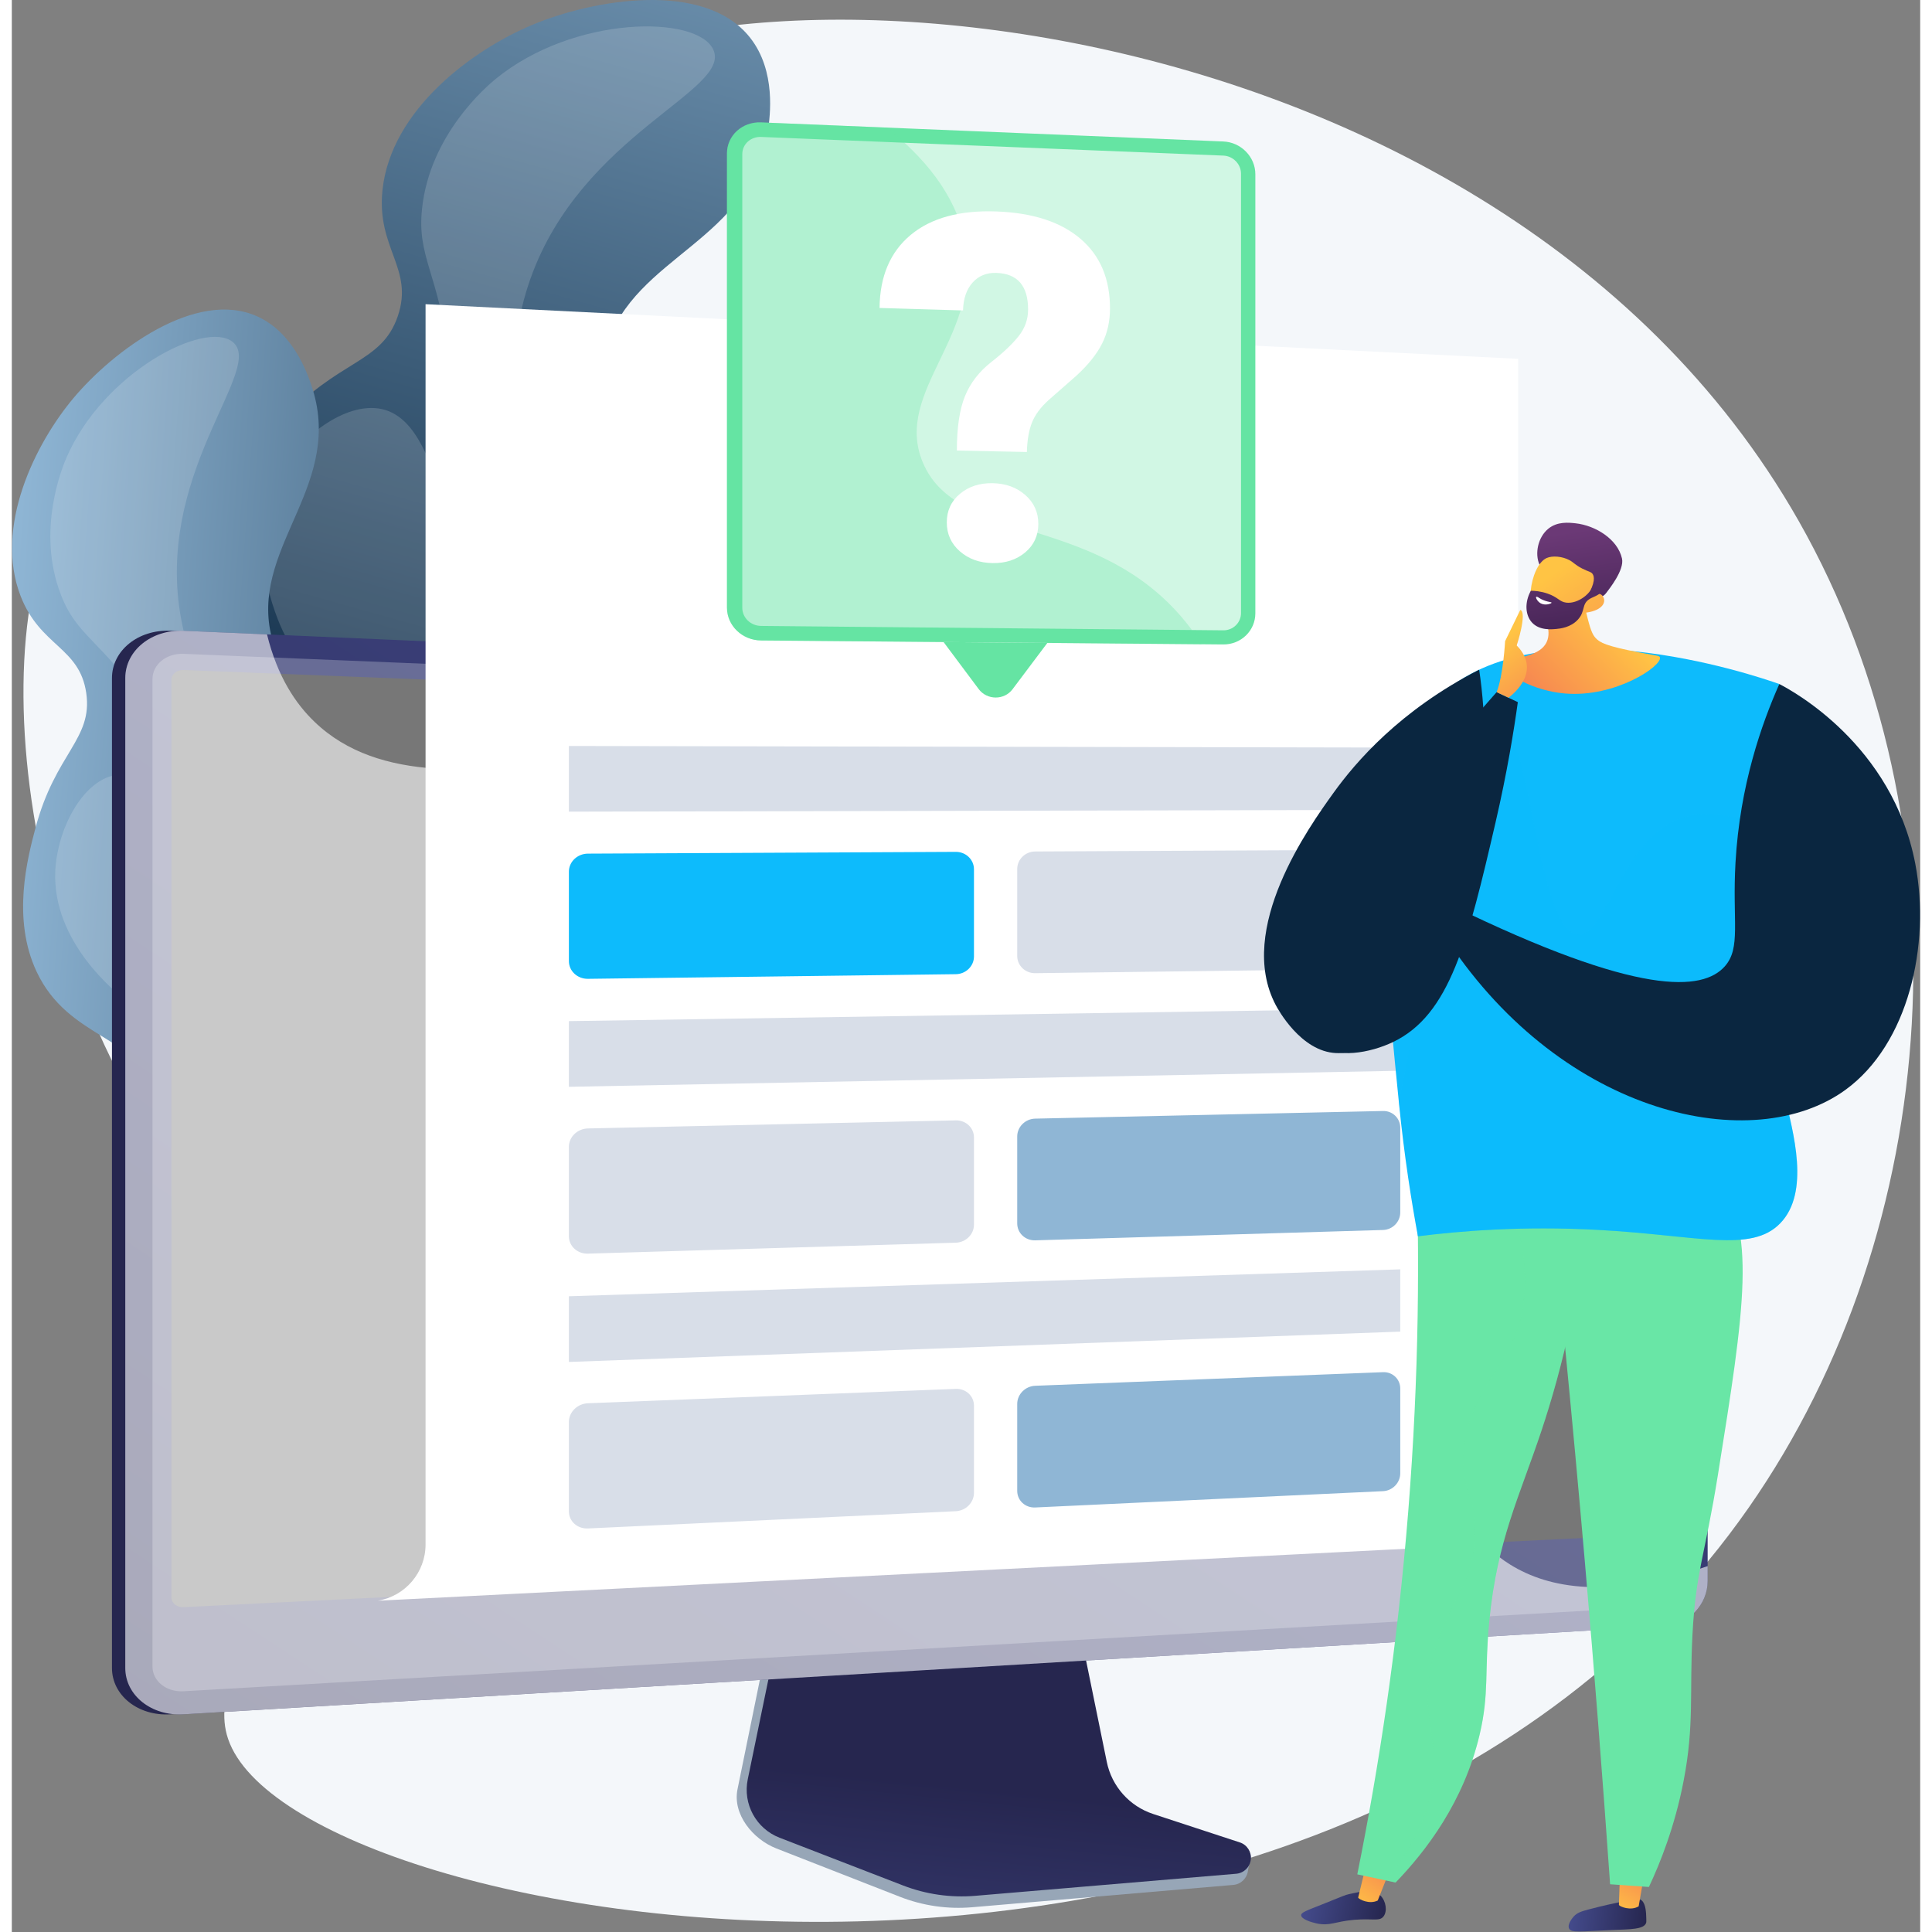 <svg
  width="1000"
  height="1000"
  viewBox="0 0 2907 2943"
  fill="none"
  xmlns="http://www.w3.org/2000/svg"
>
  <rect x="0" y="0" width="2907" height="2943" fill="#808080" stroke="none"/>
  <defs>
    <style>
      .position-path {
        transform-origin: center;
        transform-box: border-box;
      }
      .rotate-360 {
        transform: -webkit-rotate(0);
        animation: rotate360 5s linear infinite;
      }
      @keyframes rotate360 {
        0% {
          transform: -webkit-rotate(0);
          -webkit-transform: -webkit-rotate(0);
        }
        10% {
          -webkit-transform: scale(0.2) -webkit-rotate(360deg);
          transform: scale(0.2) rotate(360deg);
        }
        20% {
          transform: scale(1);
        }
        80% {
          transform: scale(1);
        }
        90% {
          -webkit-transform: scale(0.2) -webkit-rotate(360deg);
          transform: scale(0.2) rotate(360deg);
        }
        100% {
          transform: rotate(0);
        }
      }
    </style>
  </defs>
  <path
    d="M709.786 204.157C613.099 344.052 726.466 570.856 583 676.069C443.346 778.485 271.785 610.611 140.17 698.771C-55.073 829.551 -19.419 1427.98 266.038 1799.79C351.884 1911.6 423.614 1955.11 455.383 2081.57C523.6 2353.11 283.852 2514.64 329.476 2648.94C432.204 2951.33 2012.09 3205.08 2646.01 2296.28C2942.07 1871.84 2986.37 1258.94 2721.85 793.439C2243.85 -47.715 926.735 -109.743 709.786 204.157Z"
    fill="#F4F7FA"
  />
  <path
    d="M801.203 2026.06C857.56 2038.27 952.436 2058.83 1053.01 2016.99C1235.85 1940.93 1318.84 1708 1319.45 1530.72C1319.98 1378.44 1243.03 1236.39 1089.12 952.276C944.167 684.699 876.695 625.578 906.054 527.952C947.907 388.776 1127.38 368.119 1151.87 198.437C1154.8 178.075 1164.89 108.142 1124.35 57.074C1054.96 -30.347 885.898 -1.129 792.594 37.952C702.595 75.648 577.478 166.749 564.622 289.69C555.307 378.764 612.835 408.882 587.928 481.688C562.869 554.941 497.076 546.548 411.076 642.108C376.719 680.284 307.755 756.915 304.258 854.036C299.736 979.616 408.759 1025.77 382.126 1117.43C362.884 1183.66 299.672 1181.21 262.825 1249.76C214.317 1340 264.763 1454.19 308.013 1548.65C358.943 1659.89 496.341 1959.99 801.203 2026.06Z"
    fill="url(#paint0_linear_7_344)"
  />
  <path
    opacity="0.16"
    d="M1068.65 75.791C1096.77 138.046 868.515 203.951 790.171 424.181C705.877 661.139 846.552 932.198 911.564 1057.46C1022.48 1271.18 1111.09 1292.91 1151.11 1482.94C1166.95 1558.15 1199.94 1714.84 1105.81 1848.62C1097.06 1861.05 997.491 1998.17 844.792 1999.94C671.589 2001.95 561.723 1828.29 467.053 1678.67C409.85 1588.26 295.578 1407.65 361.764 1323.81C402.224 1272.57 500.805 1269.28 567.264 1291.02C662.122 1322.05 704.539 1408.3 720.764 1398.29C735.378 1389.27 715.023 1310.62 668.648 1233.64C575.888 1079.67 473.861 1089.8 413.127 961.83C405.765 946.319 349.219 822.568 407.746 720.39C441.501 661.459 514.414 608.172 568.607 624.434C629.898 642.826 640.791 742.242 659.991 738.203C678.351 734.342 679.545 641.101 667.267 548.776C649.225 413.12 617.128 392.479 624.896 318.062C636.749 204.526 724.178 130.788 736.898 120.367C856.093 22.731 1044.62 22.566 1068.65 75.791Z"
    fill="white"
  />
  <path
    d="M937.981 2230.92C989.285 2217.2 1075.66 2194.12 1140.43 2117.52C1258.2 1978.27 1228.15 1752.55 1154.05 1607.07C1090.41 1482.11 967.587 1398.13 721.951 1230.17C490.61 1071.98 410.461 1051.95 393.426 959.622C369.141 828.003 507.467 735.553 456.114 586.255C449.951 568.34 428.786 506.807 374.087 482.035C280.451 439.629 154.264 534.707 94.279 605.985C36.419 674.738 -27.732 802.016 13.475 908.134C43.33 985.019 103.127 985.48 113.364 1055.6C123.664 1126.15 66.238 1146.96 36.006 1261.43C23.928 1307.16 -0.315 1398.96 37.691 1479.99C86.834 1584.76 195.566 1576.69 212.321 1662.98C224.428 1725.32 171.62 1749.92 170.283 1821.58C168.522 1915.91 257.9 1988.22 333.081 2047.4C421.61 2117.09 660.451 2305.09 937.981 2230.92Z"
    fill="url(#paint1_linear_7_344)"
  />
  <path
    opacity="0.16"
    d="M336.337 520.808C385.563 559.974 226.326 710.014 254.83 923.385C285.499 1152.96 514.802 1315.8 620.771 1391.05C801.569 1519.45 883.302 1499.95 996.048 1638.78C1040.67 1693.72 1133.64 1808.19 1112.83 1957.39C1110.89 1971.25 1087.03 2125.47 962.694 2191.18C821.661 2265.71 658.587 2169.7 518.072 2086.98C433.166 2036.99 263.554 1937.13 282.492 1840.6C294.069 1781.6 373.439 1737.42 437.029 1727.26C527.789 1712.76 598.83 1765.56 607.908 1750.53C616.084 1737 566.313 1681.14 495.931 1637.6C355.152 1550.51 275.839 1601.74 172.234 1522.47C159.676 1512.86 61.278 1435.29 66.222 1326.96C69.073 1264.48 106.375 1190.15 157.61 1180.66C215.557 1169.94 266.317 1246.79 280.345 1235.4C293.759 1224.51 255.5 1147.63 206.589 1077.17C134.722 973.639 99.743 970.238 74.79 906.01C36.72 808.019 77.307 710.824 83.341 696.935C139.889 566.795 294.25 487.323 336.337 520.808Z"
    fill="white"
  />
  <path
    d="M1734.22 2779.1C1698.08 2767.11 1671.06 2736.43 1663.45 2698.73L1610.84 2438.36L1160.83 2454.34L1105.44 2725.59C1097.69 2763.58 1128.74 2801.69 1164.5 2815.68L1352.77 2889.34C1387.79 2903.05 1425.43 2908.5 1462.84 2905.3L1860.74 2871.26C1872.37 2870.27 1881.7 2861.13 1883.05 2849.4C1884.41 2837.67 1892.56 2824.49 1881.46 2820.81L1734.22 2779.1Z"
    fill="#97A6B7"
  />
  <path
    d="M1738.68 2763.26C1702.57 2751.43 1675.58 2721.14 1667.97 2683.91L1615.42 2426.81L1176.37 2442.61L1121.05 2710.44C1113.3 2747.95 1133.8 2785.57 1169.52 2799.38L1357.61 2872.12C1392.59 2885.65 1430.2 2891.04 1467.57 2887.88L1865.06 2854.27C1876.68 2853.29 1886 2844.26 1887.36 2832.68C1888.71 2821.09 1881.72 2810.16 1870.64 2806.53L1738.68 2763.26Z"
    fill="url(#paint2_linear_7_344)"
  />
  <path
    d="M241.286 2611.42C192.485 2614.33 152.561 2582.67 152.561 2540.83V1032.88C152.561 991.046 192.485 958.737 241.286 960.851L2498.13 1058.64C2533.96 1060.19 2562.97 1090.4 2562.97 1125.98V2408.48C2562.97 2444.06 2533.96 2474.74 2498.13 2476.88L241.286 2611.42Z"
    fill="url(#paint3_linear_7_344)"
  />
  <path
    d="M261.568 2611.42C212.767 2614.33 172.843 2582.67 172.843 2540.83V1032.88C172.843 991.046 212.767 958.737 261.568 960.851L2518.41 1058.64C2554.24 1060.19 2583.25 1090.4 2583.25 1125.98V2408.48C2583.25 2444.06 2554.24 2474.74 2518.41 2476.88L261.568 2611.42Z"
    fill="url(#paint4_linear_7_344)"
  />
  <path
    opacity="0.3"
    d="M2518.41 1088.82L261.568 995.977C235.479 994.904 214.267 1012.14 214.267 1034.48V2207.27V2538.55C214.267 2560.9 235.478 2577.79 261.568 2576.29L2518.41 2446.69C2537.61 2445.59 2553.14 2429.22 2553.14 2410.13V2116.96V1124.82C2553.14 1105.73 2537.62 1089.61 2518.41 1088.82Z"
    fill="#D8DEE8"
  />
  <path
    d="M261.568 2448.19C251.411 2448.69 243.139 2442.03 243.139 2433.34V1035.6C243.139 1026.91 251.412 1020.17 261.568 1020.57L2518.41 1109.95C2525.9 1110.25 2531.99 1116.55 2531.99 1124V2322.44C2531.99 2329.89 2525.9 2336.25 2518.41 2336.62L261.568 2448.19Z"
    fill="#777777"
  />
  <path
    opacity="0.6"
    d="M2282.81 2383.54C2092.94 2266.09 2225.56 1932.16 2012.33 1764.37C1797.36 1595.22 1494.87 1802.69 1344.28 1627.5C1232.16 1497.07 1363.36 1339.57 1256.3 1216.9C1088.41 1024.53 658.618 1289.1 461.16 1099.59C433.124 1072.68 404.833 1031.86 388.732 966.361L261.567 960.851C212.766 958.736 172.842 991.046 172.842 1032.88V2540.83C172.842 2582.67 212.766 2614.33 261.567 2611.42L2518.41 2476.88C2554.24 2474.74 2583.25 2444.06 2583.25 2408.48V2385.68C2433.4 2436.53 2341.79 2420.02 2282.81 2383.54Z"
    fill="white"
  />
  <path
    d="M2294.59 2259.61V546.621L630.256 463.389V2352.67C630.256 2395.22 599.425 2431.5 557.434 2438.36L2205.16 2355.13C2255.47 2351.82 2294.59 2310.04 2294.59 2259.61Z"
    fill="white"
  />
  <path
    d="M1845.49 215.521L1141.34 186.457C1112.67 185.274 1089.38 206.449 1089.38 233.776V925.707C1089.38 953.033 1112.67 975.37 1141.34 975.617L1845.49 981.669C1872.46 981.901 1894.26 960.687 1894.26 934.27V265.353C1894.26 238.935 1872.46 216.635 1845.49 215.521Z"
    fill="#65E4A3"
  />
  <path
    opacity="0.7"
    d="M1141.34 953.466C1125.57 953.316 1112.73 940.975 1112.73 925.956V234.692C1112.73 219.673 1125.57 207.973 1141.34 208.609L1845.49 237.027C1860.33 237.626 1872.4 249.948 1872.4 264.494V934.038C1872.4 948.585 1860.33 960.305 1845.49 960.164L1141.34 953.466Z"
    fill="white"
  />
  <g opacity="0.3">
    <path
      d="M1387.72 704.43C1341.78 594.796 1482.2 510.145 1451.38 364.572C1436.6 294.765 1388.47 238.496 1332.75 194.358L1141.34 186.457C1112.67 185.273 1089.38 206.449 1089.38 233.776V925.707C1089.38 953.033 1112.66 975.37 1141.34 975.617L1812.46 981.385C1798.03 958.571 1780.82 936.871 1760.26 916.94C1624.21 785.021 1436.99 822.007 1387.72 704.43Z"
      fill="#65E4A3"
    />
  </g>
  <path
    class="position-path rotate-360"
    d="M1439.61 686.29C1439.61 651.158 1443.72 623.523 1451.96 603.394C1460.18 583.278 1473.51 566.013 1491.92 551.604C1510.3 537.217 1524.25 523.989 1533.79 511.91C1543.32 499.841 1548.08 486.385 1548.08 471.534C1548.08 435.365 1531.99 416.761 1499.74 415.72C1484.83 415.239 1472.76 420.136 1463.55 430.418C1454.32 440.708 1449.46 454.868 1448.96 472.892L1321.81 469.104C1322.32 420.757 1338.19 383.625 1369.37 357.757C1400.47 331.957 1443.97 320.094 1499.74 322.113C1555.01 324.113 1597.64 337.966 1627.78 363.631C1657.84 389.23 1672.85 424.641 1672.85 469.913C1672.85 489.69 1668.81 507.564 1660.72 523.544C1652.63 539.534 1639.63 555.764 1621.7 572.242L1579.21 609.54C1567.11 620.497 1558.71 631.849 1554.02 643.594C1549.32 655.343 1546.72 670.317 1546.23 688.512L1439.61 686.29ZM1424.24 795.766C1424.24 777.948 1430.93 763.438 1444.29 752.246C1457.63 741.066 1474.26 735.668 1494.16 736.042C1514.02 736.415 1530.57 742.419 1543.82 754.045C1557.05 765.658 1563.66 780.316 1563.66 798.03C1563.66 815.744 1557.05 830.187 1543.82 841.37C1530.57 852.566 1514.02 858.032 1494.16 857.76C1474.26 857.488 1457.63 851.55 1444.29 839.937C1430.93 828.311 1424.24 813.584 1424.24 795.766Z"
    fill="white"
  />
  <path
    d="M1472.85 1049.7L1419.31 978.007L1577.42 979.366L1524.35 1049.98C1511.68 1066.84 1485.56 1066.72 1472.85 1049.7Z"
    fill="url(#paint5_linear_7_344)"
  />
  <path
    d="M2114.99 1233.64L848.583 1236.4V1136.35L2114.99 1138.77V1233.64Z"
    fill="#D8DEE8"
  />
  <path
    d="M1437.99 1483.97L877.611 1491.04C861.588 1491.24 848.583 1479.17 848.583 1464.07V1327.8C848.583 1312.7 861.588 1300.4 877.611 1300.32L1437.99 1297.64C1453.27 1297.56 1465.64 1309.43 1465.64 1324.15V1456.98C1465.64 1471.69 1453.27 1483.78 1437.99 1483.97Z"
    fill="#0DBBFC"
  />
  <path
    d="M2088.83 1475.76L1558.95 1482.44C1543.81 1482.64 1531.52 1470.89 1531.52 1456.22V1323.76C1531.52 1309.08 1543.81 1297.13 1558.95 1297.06L2088.83 1294.51C2103.28 1294.44 2114.99 1305.99 2114.99 1320.3V1449.51C2114.99 1463.83 2103.28 1475.58 2088.83 1475.76Z"
    fill="#D8DEE8"
  />
  <path
    d="M2114.99 1631.05L848.583 1655.52V1555.47L2114.99 1536.18V1631.05Z"
    fill="#D8DEE8"
  />
  <path
    d="M1437.99 1892.99L877.611 1909.66C861.588 1910.14 848.583 1898.29 848.583 1883.19V1746.92C848.583 1731.83 861.588 1719.3 877.611 1718.95L1437.99 1706.65C1453.27 1706.32 1465.64 1717.97 1465.64 1732.69V1865.52C1465.64 1880.23 1453.27 1892.53 1437.99 1892.99Z"
    fill="#D8DEE8"
  />
  <path
    d="M2114.99 2028.45L848.583 2074.65V1974.59L2114.99 1933.59V2028.45Z"
    fill="#D8DEE8"
  />
  <path
    d="M1437.99 2302L877.611 2328.29C861.588 2329.04 848.583 2317.41 848.583 2302.32V2166.05C848.583 2150.95 861.588 2138.2 877.611 2137.58L1437.99 2115.67C1453.27 2115.07 1465.64 2126.52 1465.64 2141.23V2274.06C1465.64 2288.78 1453.27 2301.29 1437.99 2302Z"
    fill="#D8DEE8"
  />
  <path
    d="M2088.83 1873.62L1558.95 1889.39C1543.81 1889.84 1531.52 1878.31 1531.52 1863.63V1731.17C1531.52 1716.49 1543.81 1704.33 1558.95 1704L2088.83 1692.37C2103.28 1692.05 2114.99 1703.4 2114.99 1717.71V1846.92C2114.99 1861.24 2103.28 1873.19 2088.83 1873.62Z"
    fill="#8FB6D5"
  />
  <path
    d="M2088.83 2271.47L1558.95 2296.33C1543.81 2297.04 1531.52 2285.72 1531.52 2271.04V2138.58C1531.52 2123.91 1543.81 2111.53 1558.95 2110.94L2088.83 2090.22C2103.28 2089.66 2114.99 2100.8 2114.99 2115.12V2244.33C2114.99 2258.64 2103.28 2270.8 2088.83 2271.47Z"
    fill="#8FB6D5"
  />
  <path
    d="M2483.06 2895.14C2489.14 2900.74 2489.52 2913.8 2489.77 2922.33C2489.89 2926.15 2489.94 2928.05 2489.44 2929.37C2485.75 2938.95 2466.74 2938.82 2436.84 2940.05C2389.58 2941.98 2375.38 2944.83 2372.13 2937.61C2369.09 2930.85 2378.08 2920.64 2379.09 2919.51C2384.52 2913.47 2390.86 2911.53 2403.07 2908.32C2425.67 2902.38 2440.88 2899.3 2445.49 2898.37C2474.25 2892.54 2479.06 2891.47 2483.06 2895.14Z"
    fill="url(#paint6_linear_7_344)"
  />
  <path
    d="M2449.92 2848.02L2448.07 2901.81C2449.54 2904.33 2465.87 2911.23 2478.16 2903.91L2487.43 2850.64L2449.92 2848.02Z"
    fill="url(#paint7_linear_7_344)"
  />
  <path
    d="M2085.02 2887.71C2093.15 2895.77 2095.73 2911.28 2089.47 2919.32C2083.31 2927.23 2073.15 2922.09 2045.23 2924.41C2015.32 2926.91 2007.88 2934.4 1987.22 2929.87C1978.87 2928.04 1964.05 2923.3 1964.01 2917.41C1963.99 2913.27 1971.27 2910.75 1995.52 2901.15C2029.96 2887.54 2029.77 2886.9 2037.15 2885.27C2055.68 2881.18 2074.29 2877.06 2085.02 2887.71Z"
    fill="url(#paint8_linear_7_344)"
  />
  <path
    d="M2063.22 2839.88L2050.86 2890.66C2052.14 2893.28 2067.89 2901.4 2080.7 2895.04L2100.42 2845.34L2063.22 2839.88Z"
    fill="url(#paint9_linear_7_344)"
  />
  <path
    d="M2138.26 1738.14C2145.08 1906.22 2143.7 2095.69 2127.16 2302.34C2110.81 2506.58 2082.5 2691.85 2049.55 2855.19C2069 2859.33 2088.44 2863.46 2107.89 2867.6C2154.1 2819.65 2211.64 2744.99 2235.86 2642.53C2250.89 2578.93 2243.05 2547.08 2250.59 2469.45C2262.6 2345.84 2296.75 2279.59 2330.32 2178.63C2360.49 2087.91 2394.79 1955.31 2407.61 1779.82C2317.83 1765.92 2228.04 1752.03 2138.26 1738.14Z"
    fill="#69E6A6"
  />
  <path
    opacity="0.3"
    d="M2165.12 2523.66C2186.53 2438.86 2227.78 2416.44 2229.25 2336.4C2230.29 2279.79 2209.94 2275.16 2211.29 2220.97C2213.34 2138.77 2261.49 2095.67 2285.69 2043.97C2311.23 1989.36 2321.02 1901.66 2252.17 1755.76C2303.98 1763.78 2355.8 1771.8 2407.61 1779.82C2394.79 1955.31 2360.49 2087.92 2330.32 2178.63C2296.75 2279.59 2262.6 2345.84 2250.59 2469.45C2243.05 2547.08 2250.89 2578.93 2235.86 2642.53C2211.64 2744.99 2154.1 2819.65 2107.89 2867.6C2102.94 2866.54 2098 2865.5 2093.05 2864.44C2143.01 2804.81 2160.64 2751.56 2165.12 2708.35C2172.42 2638.05 2143.53 2609.15 2165.12 2523.66Z"
    fill="#69E6A6"
  />
  <path
    d="M2332.62 1727.63C2355.76 1940.63 2377.03 2157.72 2396.17 2378.78C2410.53 2544.67 2423.32 2708.52 2434.65 2870.29C2454.36 2871.66 2474.07 2873.04 2493.78 2874.41C2510.82 2838.17 2533.07 2782.97 2546.6 2713.02C2563.04 2628.06 2555.54 2578.53 2560.07 2491.15C2565.15 2393.14 2578.96 2371.11 2598.87 2246.76C2639.28 1994.38 2659.48 1868.19 2595.4 1793.79C2574.6 1769.63 2510.23 1709.69 2332.62 1727.63Z"
    fill="#69E6A6"
  />
  <path
    d="M2693.66 1863.57C2649.33 1909.02 2568.51 1881.77 2416.46 1873.48C2300.21 1867.14 2204.74 1875.28 2141.9 1883.24C2132.57 1832.95 2121.2 1762.87 2112.85 1678.77C2082.41 1372.41 2062.74 1174.45 2166.62 1068.16C2317.5 913.768 2654.83 1028.7 2692.43 1041.98C2644.65 1331.06 2667.95 1533.91 2700.26 1668.87C2713.48 1724.08 2739.79 1816.3 2693.66 1863.57Z"
    fill="#0DBBFC"
  />
  <path
    opacity="0.3"
    d="M2693.66 1863.57C2649.33 1909.02 2568.51 1881.77 2416.46 1873.48C2300.21 1867.14 2204.74 1875.28 2141.9 1883.24C2132.21 1815.08 2122.53 1746.93 2112.85 1678.77C2128.61 1598.26 2152.42 1483.44 2185.64 1345.74C2227.62 1171.75 2248.6 1110.48 2269.2 1111.27C2314.91 1113.03 2322.79 1419.09 2385.73 1423.59C2431.72 1426.88 2451.81 1265.25 2558 1242.25C2607.55 1231.52 2636.12 1259.18 2667.48 1240.13C2711.59 1213.34 2706.31 1122.42 2692.43 1041.98C2644.65 1331.06 2667.95 1533.91 2700.26 1668.87C2713.48 1724.08 2739.79 1816.3 2693.66 1863.57Z"
    fill="#0DBBFC"
  />
  <path
    d="M2692.43 1041.98C2711.69 1051.9 2864.85 1134.08 2899.6 1316.04C2923.06 1438.89 2889.35 1590.53 2792.89 1660.36C2652.45 1762.04 2365.29 1700.22 2187.84 1433.75C2189.31 1415.41 2190.78 1397.08 2192.24 1378.74C2479.96 1519.16 2575.92 1509.36 2609.18 1472.25C2634.41 1444.08 2620.58 1403.48 2625.68 1313.84C2632.37 1196.08 2665.56 1102.48 2692.43 1041.98Z"
    fill="#0A2640"
  />
  <path
    d="M2235.22 1020.14C2114.26 1081.98 2046.68 1161.35 2013.23 1207.86C1976.75 1258.59 1864.32 1414.94 1925.2 1530.75C1928.71 1537.43 1963.62 1601.81 2017.33 1604.15C2113.77 1608.36 2191.94 1409.09 2218.65 1312.27C2251.4 1193.53 2245.38 1088.91 2235.22 1020.14Z"
    fill="#0A2640"
  />
  <path
    d="M2294.1 1069.56C2288.14 1112.43 2277.89 1176.33 2260.13 1252.91C2217.93 1434.97 2190.65 1545.87 2103.89 1587.37C2069.87 1603.65 2016.48 1614.14 1989.83 1589.96C1932.6 1538.02 2029.04 1353.65 2033.83 1344.64C2056.89 1301.34 2089.49 1260.91 2153.74 1181.82C2197.76 1127.65 2235.54 1084.02 2261.8 1054.32C2272.57 1059.4 2283.33 1064.48 2294.1 1069.56Z"
    fill="#0A2640"
  />
  <path
    d="M2388.62 860.189C2390.19 895.007 2395.55 922.401 2400.23 941.107C2405.59 962.539 2408.92 967.972 2413.03 972.306C2419.22 978.83 2428.36 984.091 2478.89 993.795C2506.39 999.074 2509.87 998.704 2510.61 1001.36C2514.24 1014.35 2442.63 1063.07 2365.59 1056.37C2318.45 1052.26 2274.45 1027.84 2276.31 1013.68C2278.19 999.432 2325.34 1004.51 2337.9 978.238C2346.65 959.965 2334.44 935.338 2320.48 915.149C2331.68 891.183 2377.43 884.154 2388.62 860.189Z"
    fill="url(#paint10_linear_7_344)"
  />
  <path
    d="M2327.13 860.226C2319.6 843.45 2324.62 818.291 2340.64 805.308C2354.43 794.135 2371.69 796.021 2382.03 797.145C2411.99 800.41 2446.05 820.968 2452.76 850.747C2456.73 868.393 2432.79 897.744 2428.86 903.107C2424.42 909.17 2418.62 910.277 2412.58 914.251C2404.21 919.765 2391.06 928.569 2369.51 943.391C2369.42 937.552 2368.93 930.237 2367.38 922.074C2366.78 918.931 2364.29 906.629 2358.8 895.648C2347.81 873.636 2334.27 876.125 2327.13 860.226Z"
    fill="url(#paint11_linear_7_344)"
  />
  <path
    d="M2397.76 933.227C2397.76 933.227 2371.42 960.348 2333.77 949.177C2300.07 939.175 2312.5 861.319 2338.05 850.007C2346.57 846.232 2361.68 847.295 2372.8 853.32C2379.36 856.879 2381.07 860.333 2391.91 865.937C2401.91 871.11 2405.18 870.614 2407.77 874.041C2411.02 878.331 2412.08 887.275 2400.28 908.179C2408.31 903.056 2416.72 902.299 2421.68 906.181C2422.47 906.804 2424.45 908.934 2425.22 911.656C2428.01 921.505 2417.46 930.877 2397.76 933.227Z"
    fill="url(#paint12_linear_7_344)"
  />
  <path
    d="M2410.37 869.805C2408.44 870.66 2412.08 877.961 2410.48 886.758C2407.37 903.834 2385.63 920.242 2367.78 917.995C2357.23 916.665 2355.8 909.799 2339.15 904.116C2328.83 900.599 2319.73 899.944 2313.93 899.895C2304.35 917.221 2305.19 936.859 2315.64 948.256C2326.88 960.526 2345.21 958.798 2352.87 958.075C2357.99 957.591 2374.4 956.074 2385.57 943.877C2397.21 931.166 2391.05 920.508 2402.84 912.803C2408.79 908.916 2415.6 908.196 2423.95 899.952C2426.22 897.713 2427.86 895.648 2428.89 894.244C2422.2 882.885 2413.16 868.566 2410.37 869.805Z"
    fill="url(#paint13_linear_7_344)"
  />
  <path
    d="M2324.78 909.592C2324.78 909.592 2331.29 915.132 2344.22 917.316C2344.85 917.421 2345.5 917.759 2345.5 918.099C2345.52 919.377 2336.1 922.946 2329.03 919.11C2324.02 916.383 2321 910.364 2322.01 909.237C2322.44 908.762 2323.64 909.109 2324.78 909.592Z"
    fill="white"
  />
  <path
    d="M2297.85 929.093L2274.71 976.651C2274.71 976.651 2271.95 1029.12 2261.8 1054.32L2279.82 1062.82C2279.82 1062.82 2333.66 1025.61 2292.44 983.248C2292.44 983.248 2308.85 932.68 2297.85 929.093Z"
    fill="url(#paint14_linear_7_344)"
  />
  <defs>
    <linearGradient
      id="paint0_linear_7_344"
      x1="766.453"
      y1="1385.63"
      x2="1309.52"
      y2="-549.146"
      gradientUnits="userSpaceOnUse"
    >
      <stop offset="0.004" stop-color="#0A2640" />
      <stop offset="1" stop-color="#8FB6D5" />
    </linearGradient>
    <linearGradient
      id="paint1_linear_7_344"
      x1="-35.037"
      y1="1316.8"
      x2="1254.34"
      y2="1410.01"
      gradientUnits="userSpaceOnUse"
    >
      <stop stop-color="#8FB6D5" />
      <stop offset="0.996" stop-color="#0A2640" />
    </linearGradient>
    <linearGradient
      id="paint2_linear_7_344"
      x1="1452.73"
      y1="3267.22"
      x2="1508.84"
      y2="2724.79"
      gradientUnits="userSpaceOnUse"
    >
      <stop stop-color="#444B8C" />
      <stop offset="0.996" stop-color="#26264F" />
    </linearGradient>
    <linearGradient
      id="paint3_linear_7_344"
      x1="1063.31"
      y1="1753.74"
      x2="471"
      y2="1822.32"
      gradientUnits="userSpaceOnUse"
    >
      <stop stop-color="#444B8C" />
      <stop offset="0.395" stop-color="#383C74" />
      <stop offset="0.996" stop-color="#26264F" />
    </linearGradient>
    <linearGradient
      id="paint4_linear_7_344"
      x1="2071.37"
      y1="666.021"
      x2="481.49"
      y2="3085.13"
      gradientUnits="userSpaceOnUse"
    >
      <stop stop-color="#444B8C" />
      <stop offset="0.996" stop-color="#26264F" />
    </linearGradient>
    <linearGradient
      id="paint5_linear_7_344"
      x1="932.188"
      y1="486.941"
      x2="1823.52"
      y2="1280.68"
      gradientUnits="userSpaceOnUse"
    >
      <stop stop-color="#65E4A3" />
      <stop offset="0.996" stop-color="#65E4A3" />
    </linearGradient>
    <linearGradient
      id="paint6_linear_7_344"
      x1="2373.45"
      y1="2912.49"
      x2="2490.21"
      y2="2923"
      gradientUnits="userSpaceOnUse"
    >
      <stop stop-color="#444B8C" />
      <stop offset="0.996" stop-color="#26264F" />
    </linearGradient>
    <linearGradient
      id="paint7_linear_7_344"
      x1="2440.42"
      y1="2917.25"
      x2="2499.12"
      y2="2814.63"
      gradientUnits="userSpaceOnUse"
    >
      <stop stop-color="#FFC444" />
      <stop offset="0.996" stop-color="#F36F56" />
    </linearGradient>
    <linearGradient
      id="paint8_linear_7_344"
      x1="1969.38"
      y1="2892.48"
      x2="2091.05"
      y2="2919.05"
      gradientUnits="userSpaceOnUse"
    >
      <stop stop-color="#444B8C" />
      <stop offset="0.996" stop-color="#26264F" />
    </linearGradient>
    <linearGradient
      id="paint9_linear_7_344"
      x1="2044.68"
      y1="2907.68"
      x2="2112.44"
      y2="2807.76"
      gradientUnits="userSpaceOnUse"
    >
      <stop stop-color="#FFC444" />
      <stop offset="0.996" stop-color="#F36F56" />
    </linearGradient>
    <linearGradient
      id="paint10_linear_7_344"
      x1="2438"
      y1="938.085"
      x2="2267.86"
      y2="1100.07"
      gradientUnits="userSpaceOnUse"
    >
      <stop stop-color="#FFC444" />
      <stop offset="0.206" stop-color="#FDB248" />
      <stop offset="0.996" stop-color="#F36F56" />
    </linearGradient>
    <linearGradient
      id="paint11_linear_7_344"
      x1="2418"
      y1="1048.44"
      x2="2382.36"
      y2="809.1"
      gradientUnits="userSpaceOnUse"
    >
      <stop stop-color="#311944" />
      <stop offset="1" stop-color="#6B3976" />
    </linearGradient>
    <linearGradient
      id="paint12_linear_7_344"
      x1="2343.66"
      y1="876.425"
      x2="2510.3"
      y2="1121.15"
      gradientUnits="userSpaceOnUse"
    >
      <stop stop-color="#FFC444" />
      <stop offset="0.996" stop-color="#F36F56" />
    </linearGradient>
    <linearGradient
      id="paint13_linear_7_344"
      x1="2389.19"
      y1="1052.85"
      x2="2353.51"
      y2="813.256"
      gradientUnits="userSpaceOnUse"
    >
      <stop stop-color="#311944" />
      <stop offset="1" stop-color="#6B3976" />
    </linearGradient>
    <linearGradient
      id="paint14_linear_7_344"
      x1="2268.32"
      y1="975.012"
      x2="2374.37"
      y2="1123.01"
      gradientUnits="userSpaceOnUse"
    >
      <stop stop-color="#FFC444" />
      <stop offset="0.996" stop-color="#F36F56" />
    </linearGradient>
  </defs>
</svg>
